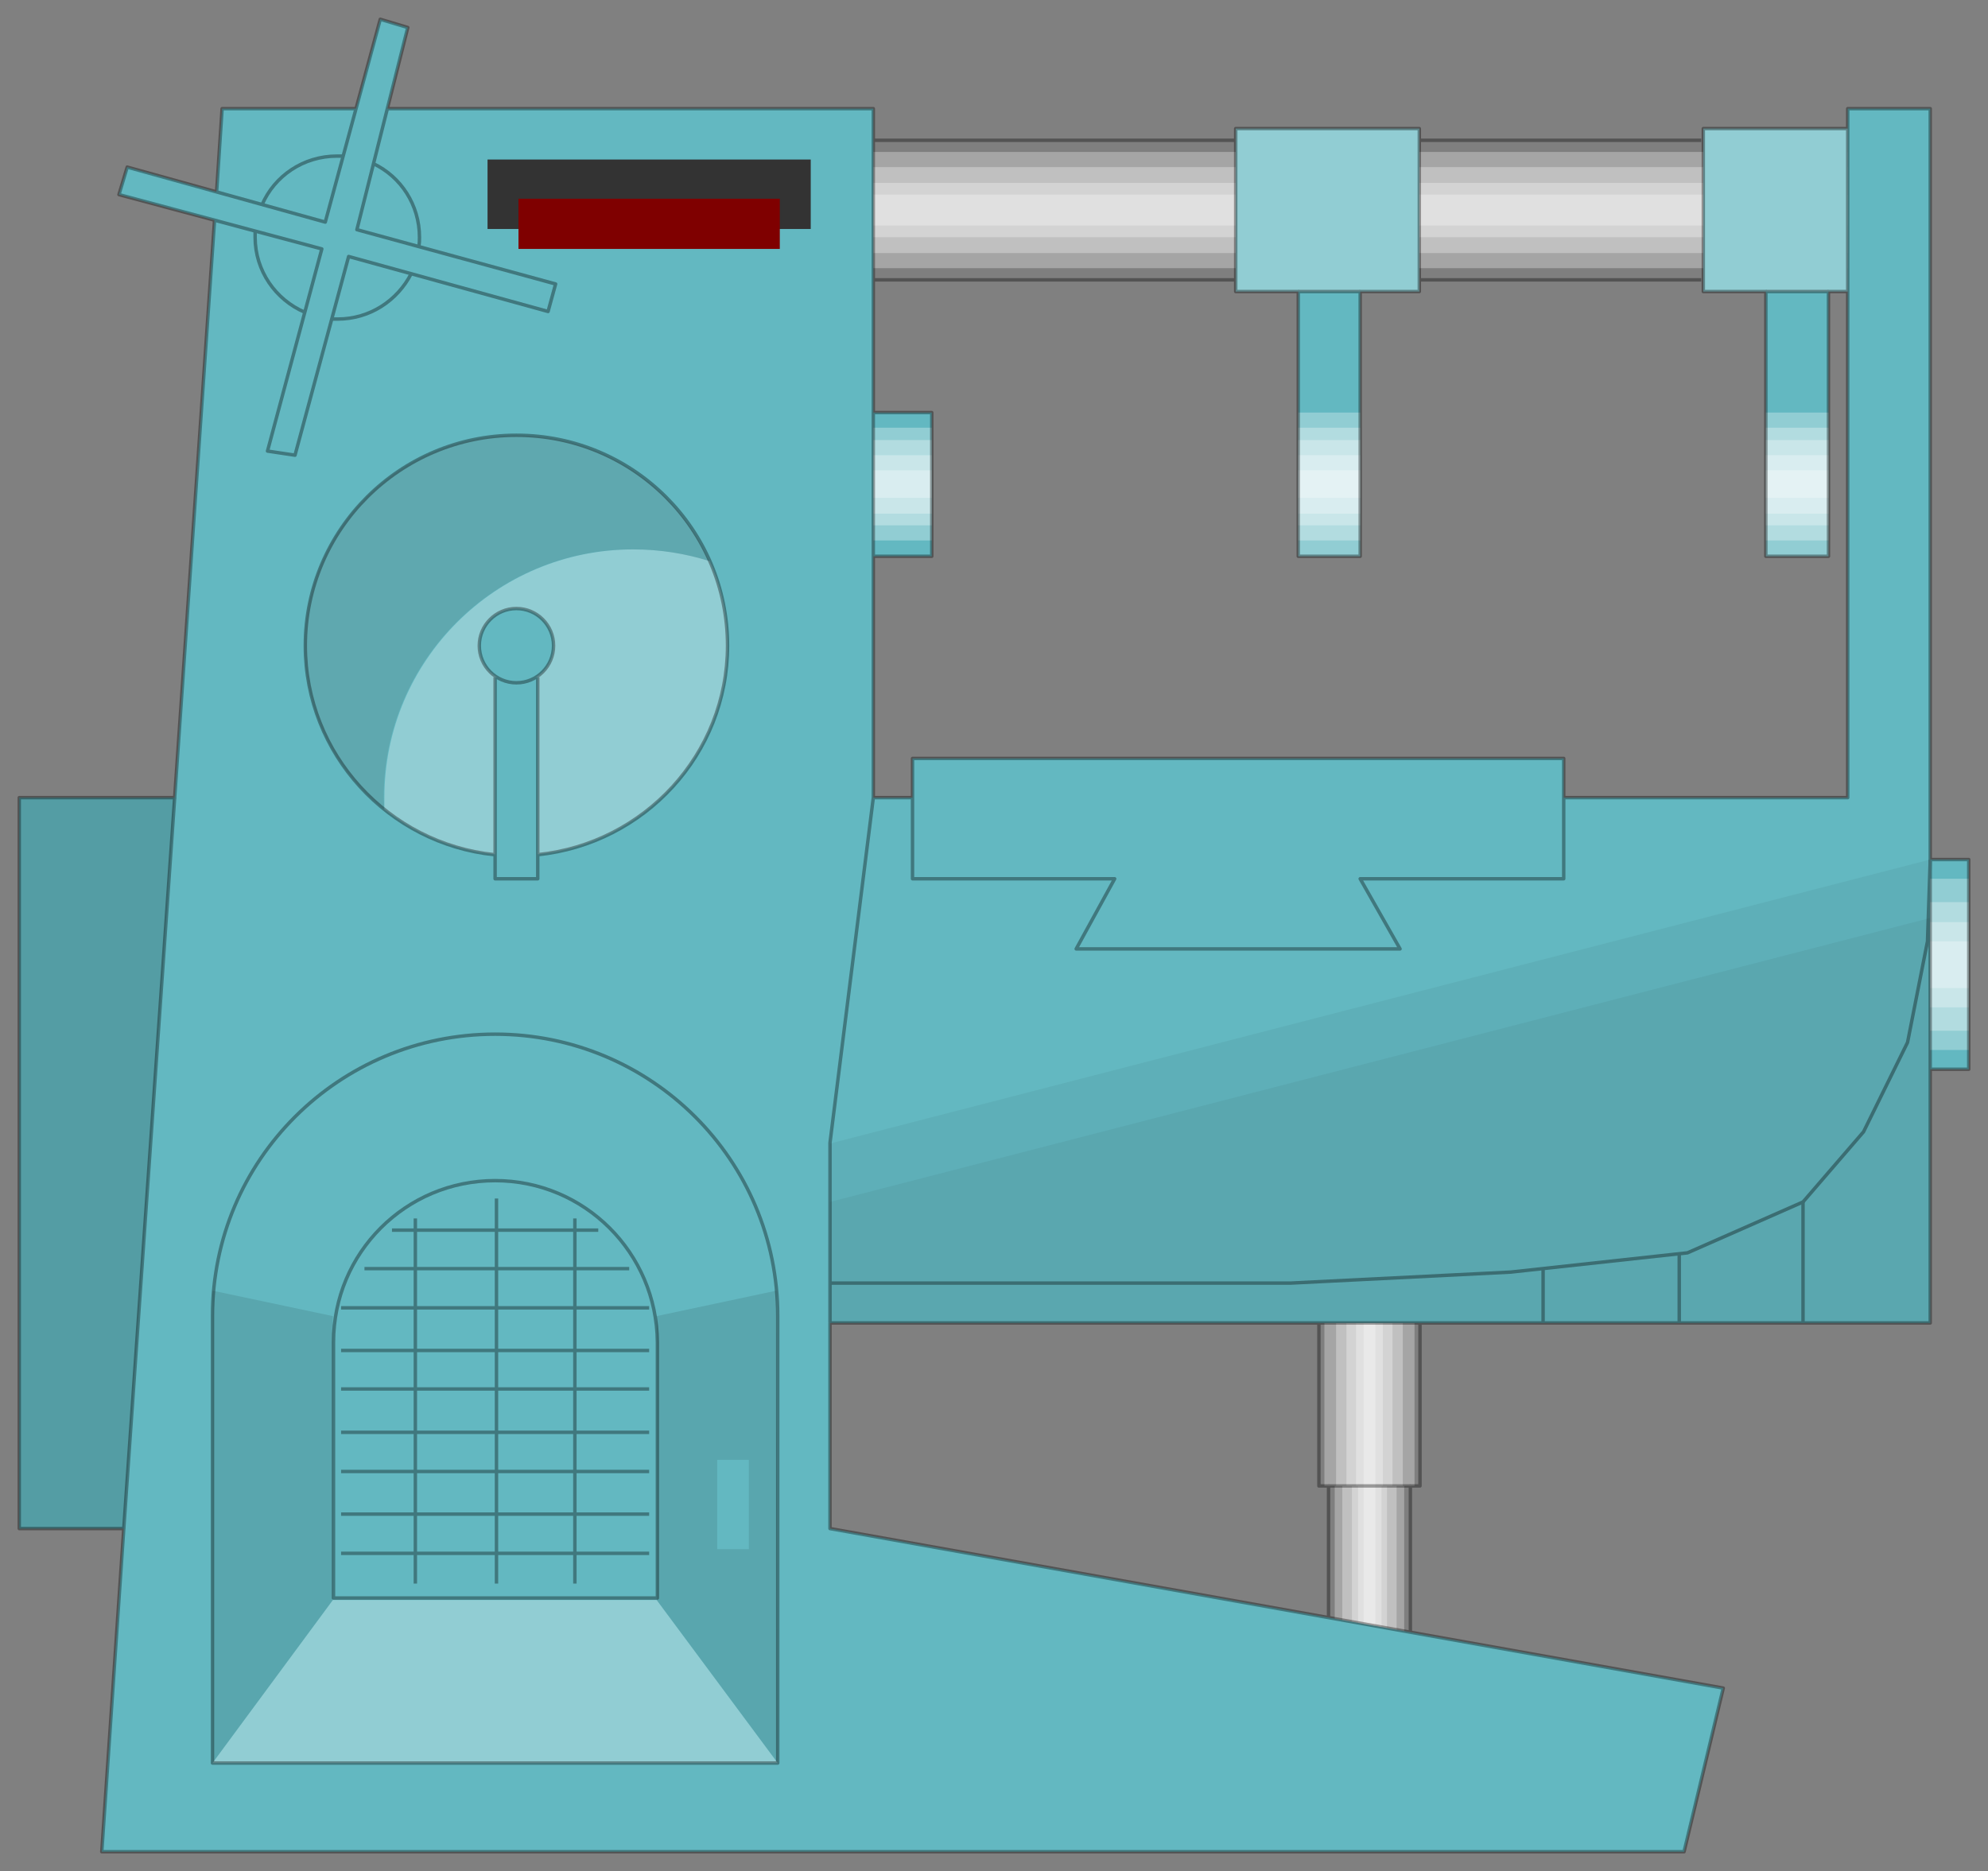 <?xml version="1.0" encoding="utf-8"?>
<!-- Generator: Adobe Illustrator 21.0.0, SVG Export Plug-In . SVG Version: 6.00 Build 0)  -->
<svg version="1.1" id="Layer_1" xmlns:agg="http://www.example.com"
	 xmlns="http://www.w3.org/2000/svg" xmlns:xlink="http://www.w3.org/1999/xlink" x="0px" y="0px" viewBox="0 0 289.1 272.1"
	 style="enable-background:new 0 0 289.1 272.1;" xml:space="preserve">
<rect x="0" y="0" width="289.1" height="272.1" fill="#808080" stroke="none"/>
<style type="text/css">
	.st0{fill:#63B8C1;}
	.st1{opacity:0.3;fill:#FFFFFF;enable-background:new    ;}
	.st2{fill:#7F7F7F;}
	.st3{opacity:0.15;enable-background:new    ;}
	.st4{fill:#333333;}
	.st5{fill:#7F0000;}
	.st6{opacity:5.000000e-02;enable-background:new    ;}
	.st7{fill:none;}
	.st8{opacity:0.15;fill:#4F4F4F;enable-background:new    ;}
	.st9{opacity:0.1;enable-background:new    ;}
	.st10{opacity:0.35;}
	.st11{fill:none;stroke:#000000;stroke-width:0.5;stroke-linejoin:round;}
</style>
<agg:params>
	<agg:param  classes="color" cssAttributes="fill" description="Color" name="color" type="C"></agg:param>
</agg:params>
<polyline class="st0" points="127,60 135.5,60 135.5,80.9 127,80.9 127,60 "/>
<polygon class="st1" points="127,62.2 135.5,62.2 135.5,78.6 127,78.6 "/>
<polygon class="st1" points="127,64 135.5,64 135.5,76.4 127,76.4 "/>
<polygon class="st1" points="127,66.2 135.5,66.2 135.5,74.7 127,74.7 "/>
<polygon class="st1" points="127,68.4 135.5,68.4 135.5,72.4 127,72.4 "/>
<polyline class="st2" points="127,20.4 268.7,20.4 268.7,40.7 127,40.7 127,20.4 "/>
<polygon class="st1" points="127,22.1 268.7,22.1 268.7,39 127,39 "/>
<polygon class="st1" points="127,24.3 268.7,24.3 268.7,36.8 127,36.8 "/>
<polygon class="st1" points="127,26.6 268.7,26.6 268.7,34.5 127,34.5 "/>
<polygon class="st1" points="127,28.3 268.7,28.3 268.7,32.8 127,32.8 "/>
<polygon class="st2" points="191.8,192.4 191.8,216.1 193.2,216.1 193.2,239.8 205.1,239.8 205.1,216.1 206.5,216.1 206.5,192.4 "/>
<polygon class="st1" points="192.6,192.4 192.6,216.1 194.1,216.1 194.1,239.8 204.2,239.8 204.2,216.1 205.7,216.1 205.7,192.4 "/>
<polygon class="st1" points="194.3,192.4 194.3,216.1 195.2,216.1 195.2,239.8 203.1,239.8 203.1,216.1 204,216.1 204,192.4 "/>
<polygon class="st1" points="195.8,192.4 195.8,216.1 196.6,216.1 196.6,239.8 201.7,239.8 201.7,216.1 202.5,216.1 202.5,192.4 "/>
<polygon class="st1" points="197.2,192.4 197.2,216.1 197.5,216.1 197.5,239.8 200.9,239.8 200.9,216.1 201.1,216.1 201.1,192.4 "/>
<polygon class="st1" points="198.3,192.4 198.3,216.1 198.3,239.8 200,239.8 200,216.1 200,192.4 "/>
<polygon class="st0" points="280.7,192.4 280.7,15.8 268.7,15.8 268.7,116 227.4,116 227.4,110.3 132.7,110.3 132.7,116 127,116 
	127,15.8 32.3,15.8 25.4,116 2.8,116 2.8,222.3 18,222.3 14.8,269.3 244.9,269.3 250.6,245.5 120.7,222.3 120.7,192.4 "/>
<path class="st1" d="M55.9,116c0,0.6,0,1.2,0,1.7c5.3,4.2,11.9,6.7,19.2,6.7c16.9,0,30.7-13.7,30.7-30.6c0-4.4-0.9-8.5-2.6-12.2
	c-3.5-1.1-7.2-1.7-11.1-1.7C72.1,79.9,55.9,96.1,55.9,116z"/>
<polygon class="st3" points="25.4,116 2.8,116 2.8,222.3 18,222.3 "/>
<polygon class="st0" points="72,98.5 78.2,98.5 78.2,127.8 72,127.8 "/>
<polygon class="st0" points="55.3,2.8 59.3,4 51.9,33.4 80.8,41.3 79.7,45.3 50.7,37.3 42.9,66.2 38.9,65.6 46.8,36.2 17.3,28.3 
	18.5,24.3 47.3,32.3 "/>
<polygon class="st4" points="70.9,23.2 117.9,23.2 117.9,33.3 70.9,33.3 "/>
<polygon class="st5" points="75.4,28.9 113.4,28.9 113.4,36.2 75.4,36.2 "/>
<polygon class="st6" points="120.7,192.4 120.7,166.3 280.7,125 280.7,192.4 "/>
<polygon class="st6" points="120.7,192.4 120.7,174.8 280.7,133.5 280.7,192.4 "/>
<line class="st7" x1="224.4" y1="185" x2="224.4" y2="192.4"/>
<line class="st7" x1="244.2" y1="182.2" x2="244.2" y2="192.4"/>
<line class="st7" x1="262.2" y1="174.8" x2="262.2" y2="192.4"/>
<line class="st7" x1="225.6" y1="185" x2="225.6" y2="192.4"/>
<line class="st7" x1="244.9" y1="182.2" x2="244.9" y2="192.4"/>
<line class="st7" x1="263.1" y1="173.7" x2="263.1" y2="192.4"/>
<polyline class="st7" points="120.7,186.6 187.7,186.6 219.7,185 245.4,182.2 262.2,174.8 271,164.6 277.4,151.6 280.3,136.9 
	280.7,121.6 "/>
<polygon class="st0" points="179.7,18.7 179.7,36.7 179.7,42.4 188.8,42.4 188.8,80.9 197.8,80.9 197.8,42.4 206.4,42.4 206.4,36.7 
	206.4,18.7 "/>
<polyline class="st7" points="179.7,18.7 206.4,18.7 206.4,42.4 197.8,42.4 197.8,80.9 188.8,80.9 188.8,42.4 179.7,42.4 
	179.7,18.7 "/>
<polygon class="st1" points="188.8,60 197.8,60 197.8,80.9 188.8,80.9 "/>
<polygon class="st1" points="188.8,62.2 197.8,62.2 197.8,78.6 188.8,78.6 "/>
<polygon class="st1" points="188.8,64 197.8,64 197.8,76.4 188.8,76.4 "/>
<polygon class="st1" points="188.8,66.2 197.8,66.2 197.8,74.7 188.8,74.7 "/>
<polygon class="st1" points="188.8,68.4 197.8,68.4 197.8,72.4 188.8,72.4 "/>
<polygon class="st0" points="247.7,18.7 247.7,36.7 247.7,42.4 256.8,42.4 256.8,80.9 265.9,80.9 265.9,42.4 268.7,42.4 268.7,36.7 
	268.7,18.7 "/>
<polyline class="st7" points="247.7,18.7 268.7,18.7 268.7,42.4 265.9,42.4 265.9,80.9 256.8,80.9 256.8,42.4 247.7,42.4 
	247.7,18.7 "/>
<polygon class="st1" points="256.8,60 265.9,60 265.9,80.9 256.8,80.9 "/>
<polygon class="st1" points="256.8,62.2 265.9,62.2 265.9,78.6 256.8,78.6 "/>
<polygon class="st1" points="256.8,64 265.9,64 265.9,76.4 256.8,76.4 "/>
<polygon class="st1" points="256.8,66.2 265.9,66.2 265.9,74.7 256.8,74.7 "/>
<polygon class="st1" points="256.8,68.4 265.9,68.4 265.9,72.4 256.8,72.4 "/>
<polygon class="st0" points="280.7,125 286.3,125 286.3,155.5 280.7,155.5 "/>
<polygon class="st1" points="280.7,127.8 286.3,127.8 286.3,152.7 280.7,152.7 "/>
<polygon class="st1" points="280.7,131.2 286.3,131.2 286.3,149.9 280.7,149.9 "/>
<polygon class="st1" points="280.7,134.1 286.3,134.1 286.3,146.5 280.7,146.5 "/>
<polygon class="st1" points="280.7,136.9 286.3,136.9 286.3,143.7 280.7,143.7 "/>
<polyline class="st7" points="280.7,125 286.3,125 286.3,155.5 280.7,155.5 280.7,125 "/>
<polyline class="st7" points="141.7,114.8 141.7,121.6 135.5,121.6 "/>
<polyline class="st7" points="135.5,121.6 135.5,114.3 141.7,114.3 "/>
<polygon class="st7" points="132.7,110.3 227.4,110.3 227.4,127.8 197.8,127.8 203.6,138 156.5,138 162.1,127.8 132.7,127.8 "/>
<polygon class="st1" points="179.7,18.7 206.4,18.7 206.4,42.4 179.7,42.4 "/>
<polygon class="st1" points="247.7,18.7 268.7,18.7 268.7,42.4 247.7,42.4 "/>
<path class="st8" d="M55.8,116c0-19.9,16.2-36.1,36.2-36.1c3.9,0,7.6,0.6,11.1,1.7c-4.7-10.8-15.5-18.3-28.1-18.3
	c-16.9,0-30.7,13.7-30.7,30.6c0,9.6,4.5,18.2,11.5,23.8C55.9,117.2,55.8,116.6,55.8,116z"/>
<ellipse class="st0" cx="49.1" cy="34.5" rx="11.9" ry="11.9"/>
<path class="st0" d="M72,150.4c-22.7,0-41.1,18.3-41.1,41v65h82.2v-65C113.1,168.7,94.7,150.4,72,150.4z"/>
<path class="st0" d="M72,171.7c-13,0-23.5,10.5-23.5,23.5v37.2h47.1v-37.2C95.5,182.2,85,171.7,72,171.7z"/>
<polygon class="st1" points="30.9,256.4 48.4,232.7 95.5,232.7 113.1,256.4 "/>
<polygon class="st9" points="48.4,191.4 48.4,232.7 30.9,256.4 30.9,187.7 "/>
<g>
	<line class="st7" x1="49.6" y1="225.9" x2="94.4" y2="225.9"/>
	<line class="st7" x1="94.4" y1="220.2" x2="49.6" y2="220.2"/>
	<line class="st7" x1="49.6" y1="214" x2="94.4" y2="214"/>
	<line class="st7" x1="94.4" y1="208.3" x2="49.6" y2="208.3"/>
	<line class="st7" x1="49.6" y1="202" x2="94.4" y2="202"/>
	<line class="st7" x1="94.4" y1="196.4" x2="49.6" y2="196.4"/>
	<line class="st7" x1="49.6" y1="190.2" x2="94.4" y2="190.2"/>
	<line class="st7" x1="53" y1="184.5" x2="91.5" y2="184.5"/>
	<line class="st7" x1="57" y1="178.9" x2="87" y2="178.9"/>
	<line class="st7" x1="72.2" y1="230.3" x2="72.2" y2="174.3"/>
	<line class="st7" x1="60.4" y1="177.2" x2="60.4" y2="230.3"/>
	<line class="st7" x1="83.6" y1="230.3" x2="83.6" y2="177.2"/>
</g>
<path class="st9" d="M112.9,187.7l-17.4,3.7v41.3l17.6,23.7L112.9,187.7z M108.9,225.3h-4.6v-13h4.6V225.3z"/>
<line class="st7" x1="25.4" y1="116" x2="18" y2="222.3"/>
<polyline class="st7" points="127,116 120.7,166.2 120.7,192.3 "/>
<ellipse class="st0" cx="75.1" cy="93.9" rx="5.4" ry="5.4"/>
<g class="st10">
	<polyline class="st11" points="127,60 135.5,60 135.5,80.9 127,80.9 	"/>
	<line class="st11" x1="179.7" y1="40.7" x2="127" y2="40.7"/>
	<line class="st11" x1="127" y1="20.4" x2="179.7" y2="20.4"/>
	<line class="st11" x1="247.4" y1="40.7" x2="206.5" y2="40.7"/>
	<line class="st11" x1="206.5" y1="20.4" x2="247.4" y2="20.4"/>
	<polyline class="st11" points="205.1,237.4 205.1,216.1 206.5,216.1 206.5,192.4 	"/>
	<polyline class="st11" points="191.8,192.4 191.8,216.1 193.2,216.1 193.2,235.3 	"/>
	<polyline class="st11" points="31.2,32 25.4,116 2.8,116 2.8,222.3 18,222.3 14.8,269.3 244.9,269.3 250.6,245.5 120.7,222.3 
		120.7,192.4 280.7,192.4 280.7,15.8 268.7,15.8 268.7,116 227.4,116 	"/>
	<polyline class="st11" points="51.8,15.8 32.3,15.8 31.5,27.9 	"/>
	<polyline class="st11" points="132.7,116 127,116 127,15.8 56.3,15.8 	"/>
	<polyline class="st11" points="78.2,98.5 78.2,127.8 72,127.8 72,98.5 	"/>
	<polygon class="st11" points="55.3,2.8 59.3,4 51.9,33.4 80.8,41.3 79.7,45.3 50.7,37.3 42.9,66.2 38.9,65.6 46.8,36.2 17.3,28.3 
		18.5,24.3 47.3,32.3 	"/>
	<line class="st11" x1="224.4" y1="184.5" x2="224.4" y2="192.4"/>
	<line class="st11" x1="244.2" y1="182.3" x2="244.2" y2="192.4"/>
	<line class="st11" x1="262.2" y1="174.8" x2="262.2" y2="192.4"/>
	<polyline class="st11" points="120.7,186.6 187.7,186.6 219.7,185 245.4,182.2 262.2,174.8 271,164.6 277.4,151.6 280.3,136.9 
		280.7,125 	"/>
	<polygon class="st11" points="179.7,18.7 179.7,36.7 179.7,42.4 188.8,42.4 188.8,80.9 197.8,80.9 197.8,42.4 206.4,42.4 
		206.4,36.7 206.4,18.7 	"/>
	<polyline class="st11" points="268.7,18.7 247.7,18.7 247.7,42.4 256.8,42.4 256.8,80.9 265.9,80.9 265.9,42.4 268.7,42.4 	"/>
	<polyline class="st11" points="280.7,125 286.3,125 286.3,155.5 280.7,155.5 	"/>
	<polygon class="st11" points="132.7,110.3 227.4,110.3 227.4,127.8 197.8,127.8 203.6,138 156.5,138 162.1,127.8 132.7,127.8 	"/>
	<path class="st11" d="M38.1,29.8c1.8-4.2,6-7.1,10.9-7.1c0.3,0,0.6,0,0.9,0"/>
	<path class="st11" d="M44.3,45.4c-4.2-1.8-7.2-6-7.2-10.9c0-0.3,0-0.6,0-0.9"/>
	<path class="st11" d="M59.8,39.8c-2,3.9-6,6.6-10.7,6.6c-0.3,0-0.5,0-0.8,0"/>
	<path class="st11" d="M54.3,23.8c4,1.9,6.7,6,6.7,10.7c0,0.4,0,0.9-0.1,1.3"/>
	<path class="st11" d="M72,150.4c-22.7,0-41.1,18.3-41.1,41v65h82.2v-65C113.1,168.7,94.7,150.4,72,150.4z"/>
	<path class="st11" d="M72,171.7c-13,0-23.5,10.5-23.5,23.5v37.2h47.1v-37.2C95.5,182.2,85,171.7,72,171.7z"/>
	<line class="st11" x1="49.6" y1="225.9" x2="94.4" y2="225.9"/>
	<line class="st11" x1="94.4" y1="220.2" x2="49.6" y2="220.2"/>
	<line class="st11" x1="49.6" y1="214" x2="94.4" y2="214"/>
	<line class="st11" x1="94.4" y1="208.3" x2="49.6" y2="208.3"/>
	<line class="st11" x1="49.6" y1="202" x2="94.4" y2="202"/>
	<line class="st11" x1="94.4" y1="196.4" x2="49.6" y2="196.4"/>
	<line class="st11" x1="49.6" y1="190.2" x2="94.4" y2="190.2"/>
	<line class="st11" x1="53" y1="184.5" x2="91.5" y2="184.5"/>
	<line class="st11" x1="57" y1="178.9" x2="87" y2="178.9"/>
	<line class="st11" x1="72.2" y1="230.3" x2="72.2" y2="174.3"/>
	<line class="st11" x1="60.4" y1="177.2" x2="60.4" y2="230.3"/>
	<line class="st11" x1="83.6" y1="230.3" x2="83.6" y2="177.2"/>
	<line class="st11" x1="25.4" y1="116" x2="18" y2="222.3"/>
	<polyline class="st11" points="127,116 120.7,166.2 120.7,192.3 	"/>
	<ellipse class="st11" cx="75.1" cy="93.9" rx="5.4" ry="5.4"/>
	<path class="st11" d="M78.2,124.3c15.5-1.6,27.6-14.6,27.6-30.4c0-16.9-13.7-30.6-30.7-30.6c-16.9,0-30.7,13.7-30.7,30.6
		c0,15.8,12.1,28.8,27.5,30.4"/>
	<line class="st11" x1="193.2" y1="216.1" x2="205.1" y2="216.1"/>
	<line class="st11" x1="188.8" y1="42.4" x2="197.8" y2="42.4"/>
	<line class="st11" x1="256.8" y1="42.4" x2="265.9" y2="42.4"/>
</g>
</svg>
